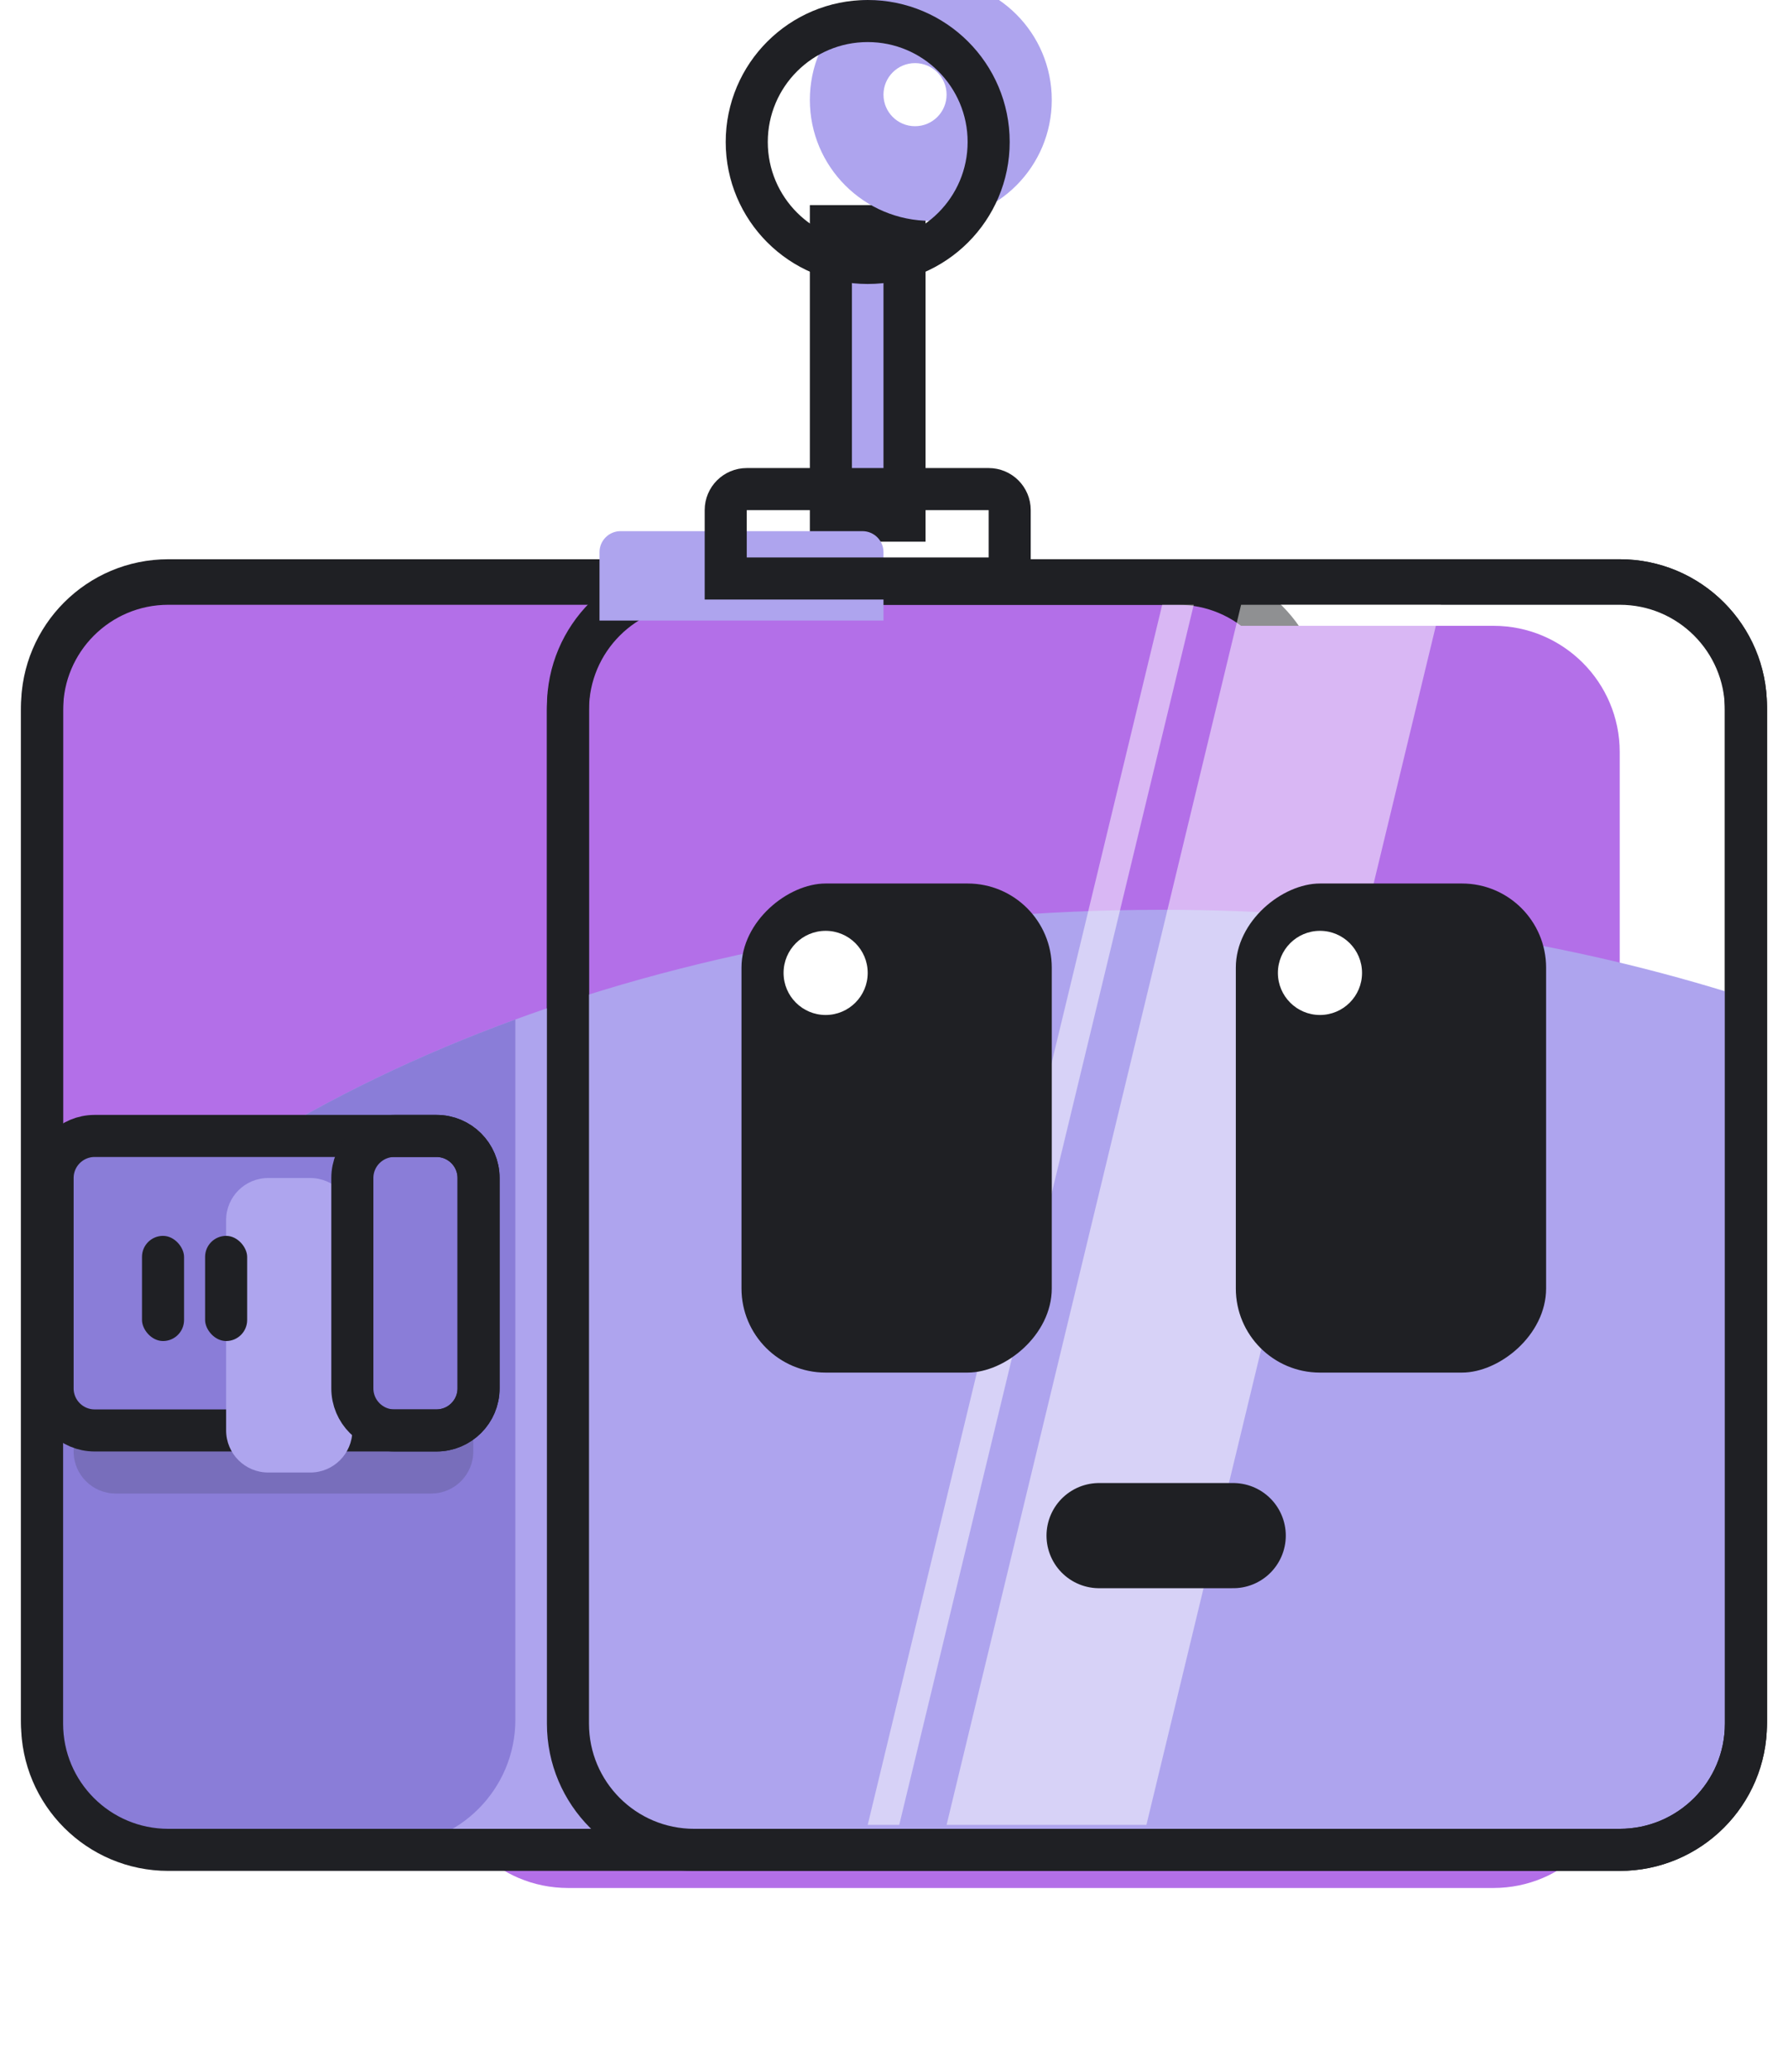<svg width="340" height="394" viewBox="0 0 340 394" fill="none" xmlns="http://www.w3.org/2000/svg">
<g id="1">
<g id="screamboto">
<g id="Head Shape">
<g id="head">
<g filter="url(#filter0_ii_5865_129070)">
<path d="M8 135C8 121.745 18.745 111 32 111H224C237.255 111 248 121.745 248 135V327C248 340.255 237.255 351 224 351H32C18.745 351 8 340.255 8 327V135Z" fill="#B36FE8"/>
</g>
<path d="M8 135C8 121.745 18.745 111 32 111H224C237.255 111 248 121.745 248 135V327C248 340.255 237.255 351 224 351H32C18.745 351 8 340.255 8 327V135Z" stroke="#1F2024" stroke-width="8"/>
</g>
<g id="head_2">
<g filter="url(#filter1_i_5865_129070)">
<path d="M108 135C108 121.745 118.745 111 132 111H308C321.255 111 332 121.745 332 135V327C332 340.255 321.255 351 308 351H132C118.745 351 108 340.255 108 327V135Z" fill="#B36FE8"/>
</g>
<path d="M108 135C108 121.745 118.745 111 132 111H308C321.255 111 332 121.745 332 135V327C332 340.255 321.255 351 308 351H132C118.745 351 108 340.255 108 327V135Z" stroke="#1F2024" stroke-width="8"/>
</g>
<path id="Intersect" fill-rule="evenodd" clip-rule="evenodd" d="M332 189.738V327C332 340.255 321.255 351 308 351H32C18.745 351 8 340.255 8 327V250.086C51.661 203.873 130.72 173 221 173C260.885 173 298.58 179.026 332 189.738Z" fill="#AEA4EE"/>
<path id="Intersect_2" fill-rule="evenodd" clip-rule="evenodd" d="M98 193.852V327C98 340.255 87.255 351 74 351H32C18.745 351 8 340.255 8 327V250.086C30.026 226.773 61.061 207.363 98 193.852Z" fill="#8A7DD8"/>
<g id="Light">
<path id="reflection" d="M236 115H274L218 347H180L236 115Z" fill="white" fill-opacity="0.5"/>
<path id="reflection_2" d="M221 115H227L171 347H165L221 115Z" fill="white" fill-opacity="0.5"/>
</g>
</g>
<g id="outline">
<path id="head_3" d="M8 134.341C8 121.086 18.745 110.341 32 110.341H308C321.255 110.341 332 121.086 332 134.341V327.753C332 341.008 321.255 351.753 308 351.753H32C18.745 351.753 8 341.008 8 327.753V134.341Z" stroke="#1F2024" stroke-width="8"/>
<path id="head_4" d="M108 134.341C108 121.086 118.745 110.341 132 110.341H308C321.255 110.341 332 121.086 332 134.341V327.753C332 341.008 321.255 351.753 308 351.753H132C118.745 351.753 108 341.008 108 327.753V134.341Z" stroke="#1F2024" stroke-width="8"/>
</g>
</g>
<g id="Group 2087323989">
<path id="Vector 131" d="M209 292H234.5" stroke="#1F2024" stroke-width="20" stroke-linecap="round" stroke-linejoin="round"/>
<g id="Eyes" filter="url(#filter2_ddi_5865_129070)">
<rect x="204" y="168" width="93" height="59" rx="16" transform="rotate(90 204 168)" fill="#1F2024"/>
<ellipse id="Ellipse 1" cx="161" cy="185" rx="8" ry="8" transform="rotate(90 161 185)" fill="white"/>
</g>
<g id="Eyes_2" filter="url(#filter3_ddi_5865_129070)">
<rect x="298" y="168" width="93" height="59" rx="16" transform="rotate(90 298 168)" fill="#1F2024"/>
<ellipse id="Ellipse 1_2" cx="255" cy="185" rx="8" ry="8" transform="rotate(90 255 185)" fill="white"/>
</g>
</g>
<g id="WE &#226;&#157;&#164;&#239;&#184;&#143; THE BOTOS">
<g id="Group 1">
<rect id="Rectangle 22" x="158" y="43" width="14" height="56" fill="#AEA4EE" stroke="#1F2024" stroke-width="8"/>
<g id="Ellipse 6">
<g filter="url(#filter4_i_5865_129070)">
<circle cx="165" cy="27" r="23" fill="#AEA4EE"/>
</g>
<circle cx="165" cy="27" r="23" stroke="#1F2024" stroke-width="8"/>
</g>
<circle id="Ellipse 7" cx="174" cy="18" r="6" fill="white"/>
</g>
<g id="Base">
<g filter="url(#filter5_i_5865_129070)">
<path d="M138 97C138 94.791 139.791 93 142 93H188C190.209 93 192 94.791 192 97V110H138V97Z" fill="#AEA4EE"/>
</g>
<path d="M138 97C138 94.791 139.791 93 142 93H188C190.209 93 192 94.791 192 97V110H138V97Z" stroke="#1F2024" stroke-width="8"/>
</g>
</g>
<path id="head_5" d="M14 236C14 231.582 17.582 228 22 228H82C86.418 228 90 231.582 90 236V276C90 280.418 86.418 284 82 284H22C17.582 284 14 280.418 14 276V236Z" fill="#1F2024" fill-opacity="0.16"/>
<g id="head_6">
<g filter="url(#filter6_ii_5865_129070)">
<path d="M10 224C10 219.582 13.582 216 18 216H83C87.418 216 91 219.582 91 224V264C91 268.418 87.418 272 83 272H18C13.582 272 10 268.418 10 264V224Z" fill="#8A7DD8"/>
</g>
<path d="M10 224C10 219.582 13.582 216 18 216H83C87.418 216 91 219.582 91 224V264C91 268.418 87.418 272 83 272H18C13.582 272 10 268.418 10 264V224Z" stroke="#1F2024" stroke-width="8"/>
</g>
<g id="head_7">
<g filter="url(#filter7_i_5865_129070)">
<path d="M67 224C67 219.582 70.582 216 75 216H83C87.418 216 91 219.582 91 224V264C91 268.418 87.418 272 83 272H75C70.582 272 67 268.418 67 264V224Z" fill="#AEA5EE"/>
</g>
<path d="M67 224C67 219.582 70.582 216 75 216H83C87.418 216 91 219.582 91 224V264C91 268.418 87.418 272 83 272H75C70.582 272 67 268.418 67 264V224Z" stroke="#1F2024" stroke-width="8"/>
</g>
<rect id="Air" x="27" y="235" width="8" height="20" rx="4" fill="#1F2024"/>
<rect id="Air_2" x="39" y="235" width="8" height="20" rx="4" fill="#1F2024"/>
</g>
<defs>
<filter id="filter0_ii_5865_129070" x="4" y="107" width="248" height="248" filterUnits="userSpaceOnUse" color-interpolation-filters="sRGB">
<feFlood flood-opacity="0" result="BackgroundImageFix"/>
<feBlend mode="normal" in="SourceGraphic" in2="BackgroundImageFix" result="shape"/>
<feColorMatrix in="SourceAlpha" type="matrix" values="0 0 0 0 0 0 0 0 0 0 0 0 0 0 0 0 0 0 127 0" result="hardAlpha"/>
<feOffset dy="-16"/>
<feComposite in2="hardAlpha" operator="arithmetic" k2="-1" k3="1"/>
<feColorMatrix type="matrix" values="0 0 0 0 0 0 0 0 0 0 0 0 0 0 0 0 0 0 0.25 0"/>
<feBlend mode="normal" in2="shape" result="effect1_innerShadow_5865_129070"/>
<feColorMatrix in="SourceAlpha" type="matrix" values="0 0 0 0 0 0 0 0 0 0 0 0 0 0 0 0 0 0 127 0" result="hardAlpha"/>
<feOffset dy="16"/>
<feComposite in2="hardAlpha" operator="arithmetic" k2="-1" k3="1"/>
<feColorMatrix type="matrix" values="0 0 0 0 1 0 0 0 0 1 0 0 0 0 1 0 0 0 0.25 0"/>
<feBlend mode="normal" in2="effect1_innerShadow_5865_129070" result="effect2_innerShadow_5865_129070"/>
</filter>
<filter id="filter1_i_5865_129070" x="104" y="107" width="232" height="248" filterUnits="userSpaceOnUse" color-interpolation-filters="sRGB">
<feFlood flood-opacity="0" result="BackgroundImageFix"/>
<feBlend mode="normal" in="SourceGraphic" in2="BackgroundImageFix" result="shape"/>
<feColorMatrix in="SourceAlpha" type="matrix" values="0 0 0 0 0 0 0 0 0 0 0 0 0 0 0 0 0 0 127 0" result="hardAlpha"/>
<feOffset dx="-24" dy="8"/>
<feComposite in2="hardAlpha" operator="arithmetic" k2="-1" k3="1"/>
<feColorMatrix type="matrix" values="0 0 0 0 1 0 0 0 0 1 0 0 0 0 1 0 0 0 0.25 0"/>
<feBlend mode="normal" in2="shape" result="effect1_innerShadow_5865_129070"/>
</filter>
<filter id="filter2_ddi_5865_129070" x="141" y="168" width="67" height="93" filterUnits="userSpaceOnUse" color-interpolation-filters="sRGB">
<feFlood flood-opacity="0" result="BackgroundImageFix"/>
<feColorMatrix in="SourceAlpha" type="matrix" values="0 0 0 0 0 0 0 0 0 0 0 0 0 0 0 0 0 0 127 0" result="hardAlpha"/>
<feOffset dx="-4"/>
<feColorMatrix type="matrix" values="0 0 0 0 1 0 0 0 0 1 0 0 0 0 1 0 0 0 0.25 0"/>
<feBlend mode="normal" in2="BackgroundImageFix" result="effect1_dropShadow_5865_129070"/>
<feColorMatrix in="SourceAlpha" type="matrix" values="0 0 0 0 0 0 0 0 0 0 0 0 0 0 0 0 0 0 127 0" result="hardAlpha"/>
<feOffset dx="4"/>
<feColorMatrix type="matrix" values="0 0 0 0 0 0 0 0 0 0 0 0 0 0 0 0 0 0 0.25 0"/>
<feBlend mode="normal" in2="effect1_dropShadow_5865_129070" result="effect2_dropShadow_5865_129070"/>
<feBlend mode="normal" in="SourceGraphic" in2="effect2_dropShadow_5865_129070" result="shape"/>
<feColorMatrix in="SourceAlpha" type="matrix" values="0 0 0 0 0 0 0 0 0 0 0 0 0 0 0 0 0 0 127 0" result="hardAlpha"/>
<feOffset dx="-4"/>
<feComposite in2="hardAlpha" operator="arithmetic" k2="-1" k3="1"/>
<feColorMatrix type="matrix" values="0 0 0 0 0 0 0 0 0 0 0 0 0 0 0 0 0 0 0.25 0"/>
<feBlend mode="normal" in2="shape" result="effect3_innerShadow_5865_129070"/>
</filter>
<filter id="filter3_ddi_5865_129070" x="235" y="168" width="67" height="93" filterUnits="userSpaceOnUse" color-interpolation-filters="sRGB">
<feFlood flood-opacity="0" result="BackgroundImageFix"/>
<feColorMatrix in="SourceAlpha" type="matrix" values="0 0 0 0 0 0 0 0 0 0 0 0 0 0 0 0 0 0 127 0" result="hardAlpha"/>
<feOffset dx="-4"/>
<feColorMatrix type="matrix" values="0 0 0 0 1 0 0 0 0 1 0 0 0 0 1 0 0 0 0.25 0"/>
<feBlend mode="normal" in2="BackgroundImageFix" result="effect1_dropShadow_5865_129070"/>
<feColorMatrix in="SourceAlpha" type="matrix" values="0 0 0 0 0 0 0 0 0 0 0 0 0 0 0 0 0 0 127 0" result="hardAlpha"/>
<feOffset dx="4"/>
<feColorMatrix type="matrix" values="0 0 0 0 0 0 0 0 0 0 0 0 0 0 0 0 0 0 0.25 0"/>
<feBlend mode="normal" in2="effect1_dropShadow_5865_129070" result="effect2_dropShadow_5865_129070"/>
<feBlend mode="normal" in="SourceGraphic" in2="effect2_dropShadow_5865_129070" result="shape"/>
<feColorMatrix in="SourceAlpha" type="matrix" values="0 0 0 0 0 0 0 0 0 0 0 0 0 0 0 0 0 0 127 0" result="hardAlpha"/>
<feOffset dx="-4"/>
<feComposite in2="hardAlpha" operator="arithmetic" k2="-1" k3="1"/>
<feColorMatrix type="matrix" values="0 0 0 0 0 0 0 0 0 0 0 0 0 0 0 0 0 0 0.25 0"/>
<feBlend mode="normal" in2="shape" result="effect3_innerShadow_5865_129070"/>
</filter>
<filter id="filter4_i_5865_129070" x="138" y="0" width="54" height="54" filterUnits="userSpaceOnUse" color-interpolation-filters="sRGB">
<feFlood flood-opacity="0" result="BackgroundImageFix"/>
<feBlend mode="normal" in="SourceGraphic" in2="BackgroundImageFix" result="shape"/>
<feColorMatrix in="SourceAlpha" type="matrix" values="0 0 0 0 0 0 0 0 0 0 0 0 0 0 0 0 0 0 127 0" result="hardAlpha"/>
<feOffset dx="12" dy="-8"/>
<feComposite in2="hardAlpha" operator="arithmetic" k2="-1" k3="1"/>
<feColorMatrix type="matrix" values="0 0 0 0 0 0 0 0 0 0 0 0 0 0 0 0 0 0 0.25 0"/>
<feBlend mode="normal" in2="shape" result="effect1_innerShadow_5865_129070"/>
</filter>
<filter id="filter5_i_5865_129070" x="134" y="89" width="62" height="25" filterUnits="userSpaceOnUse" color-interpolation-filters="sRGB">
<feFlood flood-opacity="0" result="BackgroundImageFix"/>
<feBlend mode="normal" in="SourceGraphic" in2="BackgroundImageFix" result="shape"/>
<feColorMatrix in="SourceAlpha" type="matrix" values="0 0 0 0 0 0 0 0 0 0 0 0 0 0 0 0 0 0 127 0" result="hardAlpha"/>
<feOffset dx="-24" dy="8"/>
<feComposite in2="hardAlpha" operator="arithmetic" k2="-1" k3="1"/>
<feColorMatrix type="matrix" values="0 0 0 0 1 0 0 0 0 1 0 0 0 0 1 0 0 0 0.25 0"/>
<feBlend mode="normal" in2="shape" result="effect1_innerShadow_5865_129070"/>
</filter>
<filter id="filter6_ii_5865_129070" x="6" y="212" width="89" height="64" filterUnits="userSpaceOnUse" color-interpolation-filters="sRGB">
<feFlood flood-opacity="0" result="BackgroundImageFix"/>
<feBlend mode="normal" in="SourceGraphic" in2="BackgroundImageFix" result="shape"/>
<feColorMatrix in="SourceAlpha" type="matrix" values="0 0 0 0 0 0 0 0 0 0 0 0 0 0 0 0 0 0 127 0" result="hardAlpha"/>
<feOffset dy="-16"/>
<feComposite in2="hardAlpha" operator="arithmetic" k2="-1" k3="1"/>
<feColorMatrix type="matrix" values="0 0 0 0 0 0 0 0 0 0 0 0 0 0 0 0 0 0 0.25 0"/>
<feBlend mode="normal" in2="shape" result="effect1_innerShadow_5865_129070"/>
<feColorMatrix in="SourceAlpha" type="matrix" values="0 0 0 0 0 0 0 0 0 0 0 0 0 0 0 0 0 0 127 0" result="hardAlpha"/>
<feOffset dy="16"/>
<feComposite in2="hardAlpha" operator="arithmetic" k2="-1" k3="1"/>
<feColorMatrix type="matrix" values="0 0 0 0 1 0 0 0 0 1 0 0 0 0 1 0 0 0 0.25 0"/>
<feBlend mode="normal" in2="effect1_innerShadow_5865_129070" result="effect2_innerShadow_5865_129070"/>
</filter>
<filter id="filter7_i_5865_129070" x="63" y="212" width="32" height="64" filterUnits="userSpaceOnUse" color-interpolation-filters="sRGB">
<feFlood flood-opacity="0" result="BackgroundImageFix"/>
<feBlend mode="normal" in="SourceGraphic" in2="BackgroundImageFix" result="shape"/>
<feColorMatrix in="SourceAlpha" type="matrix" values="0 0 0 0 0 0 0 0 0 0 0 0 0 0 0 0 0 0 127 0" result="hardAlpha"/>
<feOffset dx="-24" dy="8"/>
<feComposite in2="hardAlpha" operator="arithmetic" k2="-1" k3="1"/>
<feColorMatrix type="matrix" values="0 0 0 0 1 0 0 0 0 1 0 0 0 0 1 0 0 0 0.25 0"/>
<feBlend mode="normal" in2="shape" result="effect1_innerShadow_5865_129070"/>
</filter>
</defs>
</svg>
